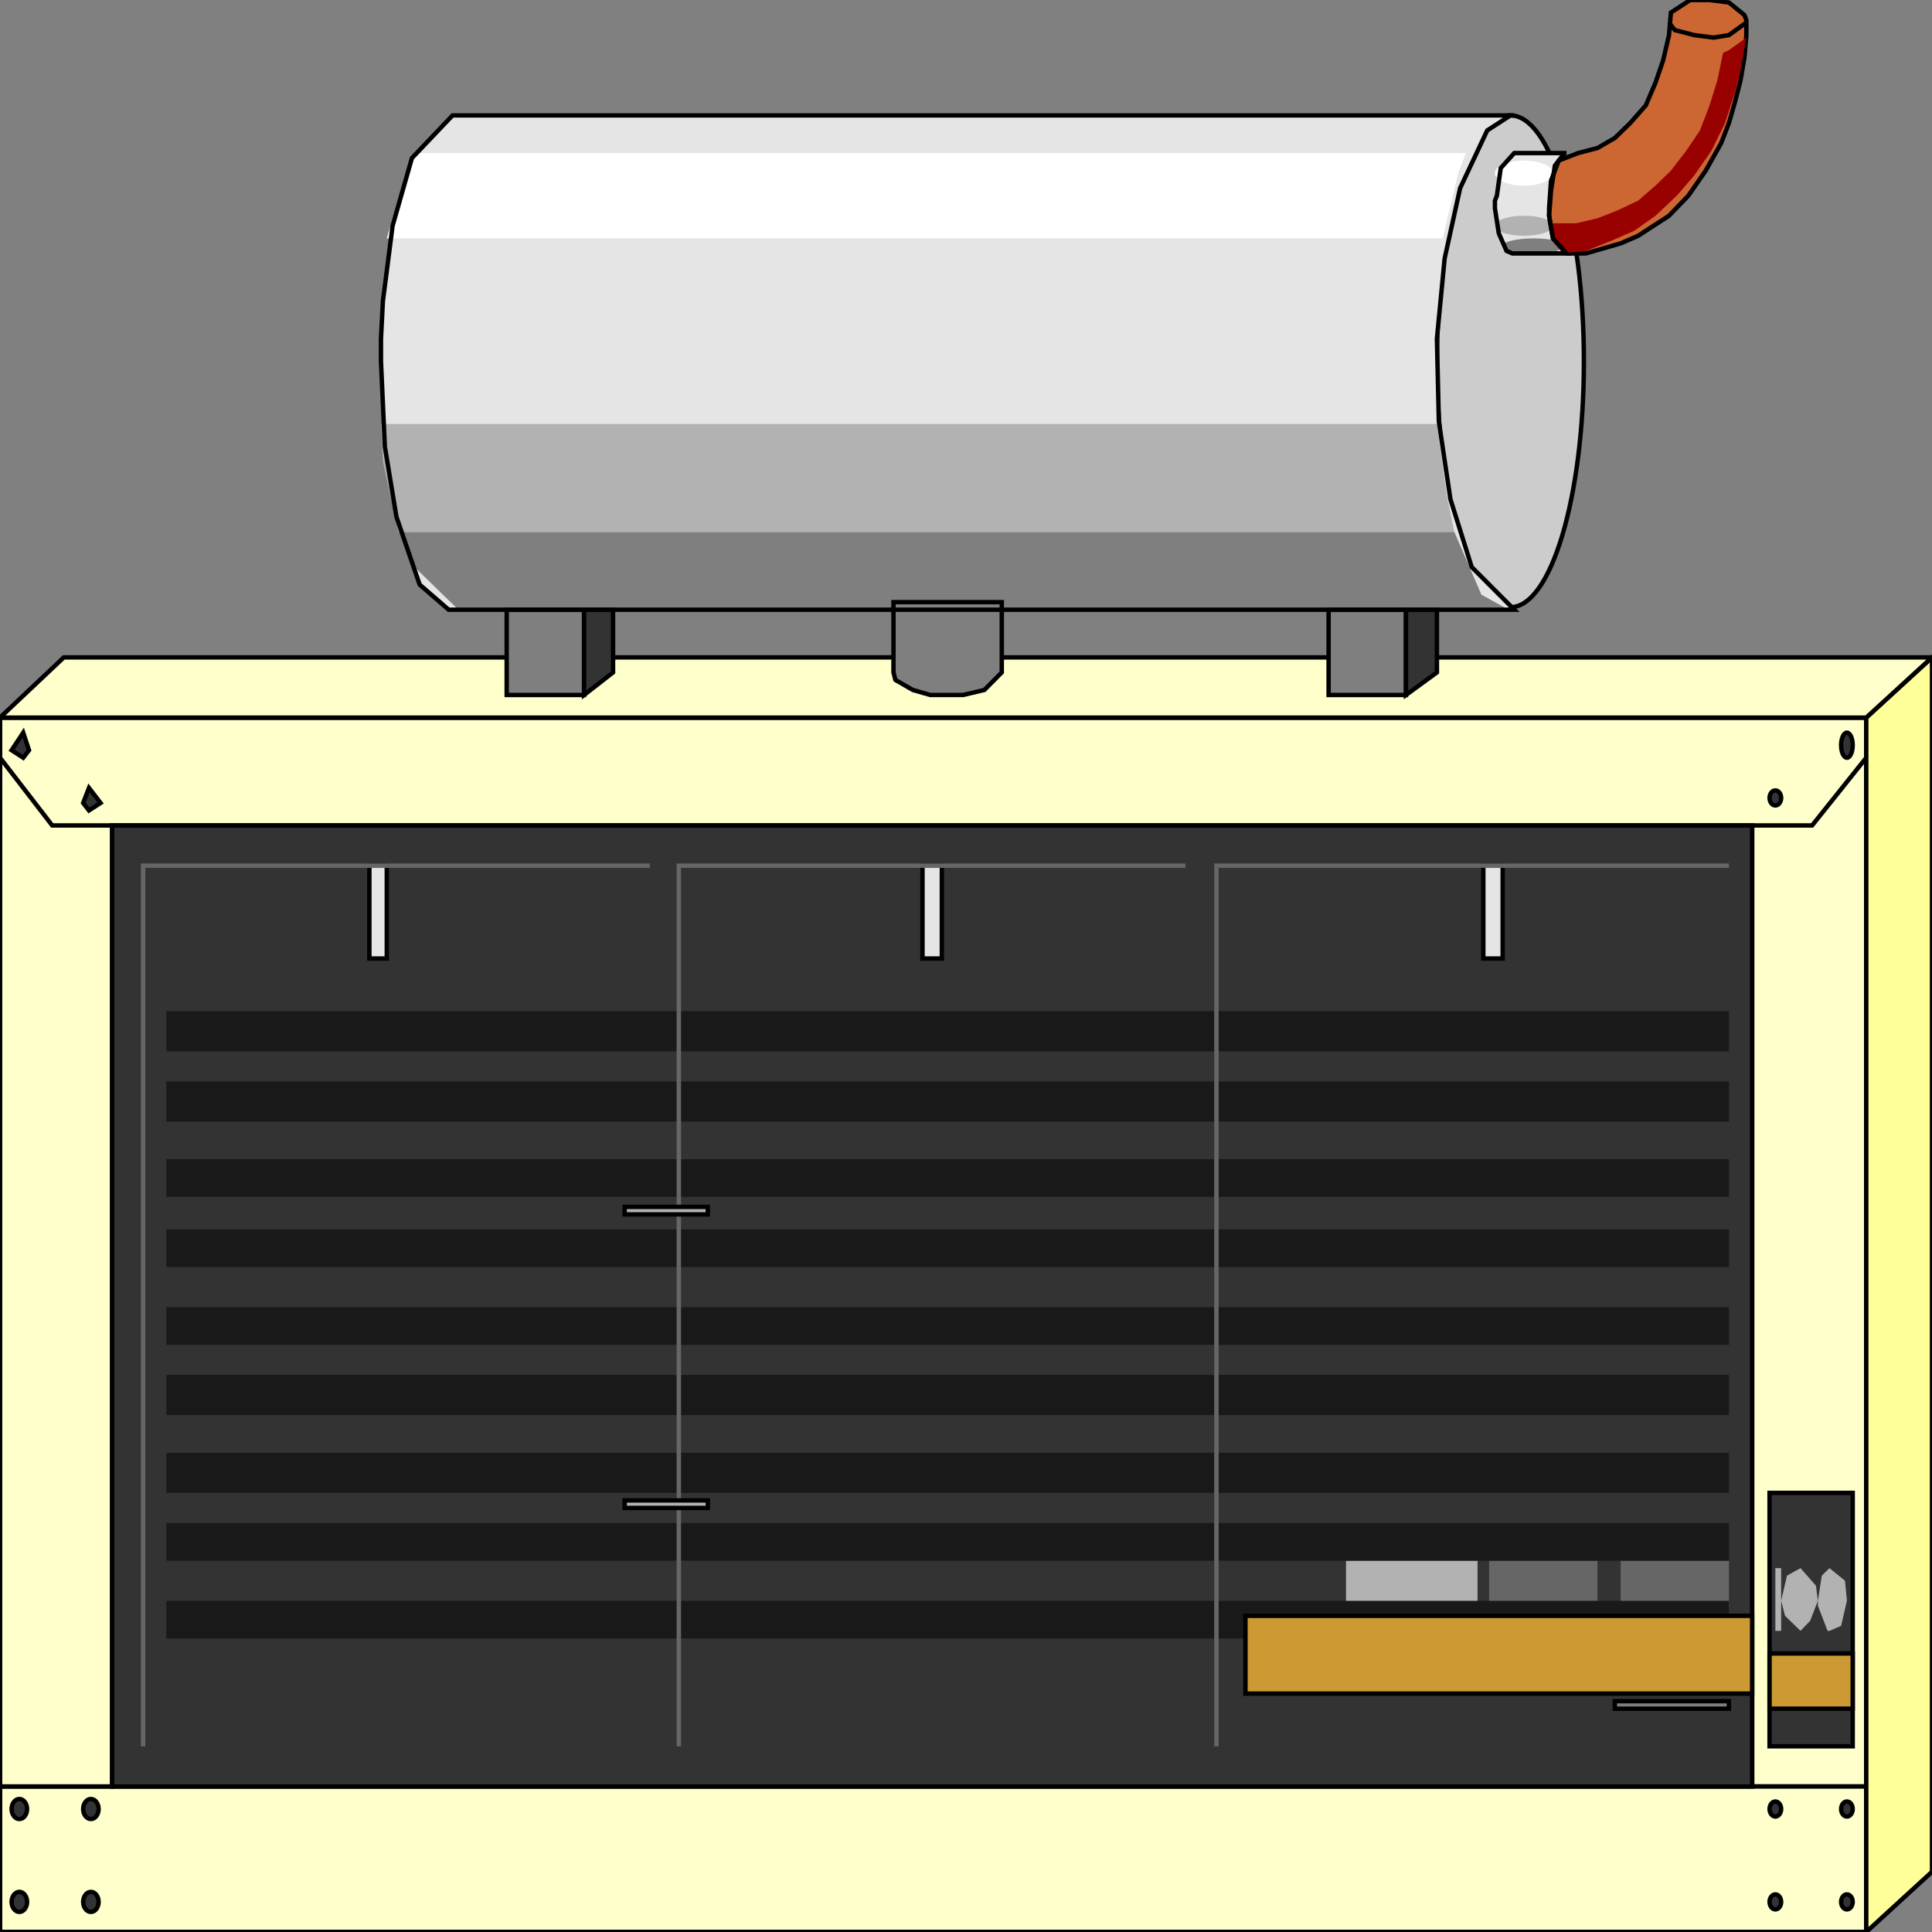 <svg width="150" height="150" viewBox="0 0 150 150" fill="none" xmlns="http://www.w3.org/2000/svg">
<rect x="0" y="0" width="150" height="150" fill="#808080" stroke="none"/>
<g clip-path="url(#clip0_2109_221493)">
<path d="M117.267 47.143C120.418 47.143 122.973 38.596 122.973 28.052C122.973 17.508 120.418 8.961 117.267 8.961C114.116 8.961 111.562 17.508 111.562 28.052C111.562 38.596 114.116 47.143 117.267 47.143Z" fill="#CCCCCC" stroke="black" stroke-width="0.342"/>
<path d="M121.622 11.883H117.568L116.517 13.052L116.217 15.194L116.066 15.584V16.169L116.367 18.117L116.967 19.48L117.418 19.675H117.568H121.622L120.571 18.506L120.271 16.753L120.421 14.805L120.721 12.857L121.472 11.883H121.622Z" fill="#E5E5E5"/>
<path d="M117.567 8.961H35.135L31.982 12.273L30.48 17.532L29.729 23.377L29.579 26.299V27.273V28.052L29.879 34.675L30.78 40.13L32.582 45.389L34.834 47.338H35.135H117.567L114.264 44.026L112.612 38.766L111.711 32.727L111.561 26.299L112.162 20.065L113.363 14.61L115.465 10.13L117.267 8.961H117.567Z" fill="#E5E5E5"/>
<path d="M119.069 19.677C120.396 19.677 121.472 19.415 121.472 19.092C121.472 18.77 120.396 18.508 119.069 18.508C117.743 18.508 116.667 18.77 116.667 19.092C116.667 19.415 117.743 19.677 119.069 19.677Z" fill="#7F7F7F"/>
<path d="M117.117 47.336H35.585L31.982 43.829L30.931 41.297H112.913L115.015 46.167L117.117 47.336Z" fill="#7F7F7F"/>
<path d="M118.319 14.417C119.563 14.417 120.571 13.981 120.571 13.443C120.571 12.905 119.563 12.469 118.319 12.469C117.075 12.469 116.066 12.905 116.066 13.443C116.066 13.981 117.075 14.417 118.319 14.417Z" fill="white"/>
<path d="M113.814 11.883H32.282L30.481 16.948L30.03 18.506H112.012L113.213 13.441L113.814 11.883Z" fill="white"/>
<path d="M112.912 41.298H30.93L29.729 35.844L29.579 32.922H111.561L112.312 38.376L112.912 41.298Z" fill="#B2B2B2"/>
<path d="M118.319 18.308C119.563 18.308 120.571 17.96 120.571 17.529C120.571 17.099 119.563 16.75 118.319 16.75C117.075 16.75 116.066 17.099 116.066 17.529C116.066 17.96 117.075 18.308 118.319 18.308Z" fill="#B2B2B2"/>
<path d="M136.036 138.698H144.895V55.711H136.036V138.698Z" fill="#FFFFCC" stroke="black" stroke-width="0.342"/>
<path d="M0 138.703H144.895V150.002H0V138.703Z" fill="#FFFFCC" stroke="black" stroke-width="0.342"/>
<path d="M8.709 138.698V55.711H0V138.698H8.709Z" fill="#FFFFCC"/>
<path d="M0 138.698H8.709V55.711H0V138.698Z" stroke="black" stroke-width="0.342"/>
<path d="M0 55.711V58.828L4.054 64.088H140.691L144.895 58.828V55.711H0Z" fill="#FFFFCC" stroke="black" stroke-width="0.342"/>
<path d="M0 149.997H144.895V55.711H0V149.997Z" stroke="black" stroke-width="0.342"/>
<path d="M8.709 64.094H136.036V138.704H8.709V64.094Z" fill="#333333" stroke="black" stroke-width="0.342"/>
<path d="M137.388 135.582H143.844V115.906H137.388V135.582Z" fill="#333333" stroke="black" stroke-width="0.342"/>
<path d="M1.502 141.23C1.834 141.23 2.103 140.881 2.103 140.451C2.103 140.021 1.834 139.672 1.502 139.672C1.17 139.672 0.901 140.021 0.901 140.451C0.901 140.881 1.17 141.23 1.502 141.23Z" fill="#333333" stroke="black" stroke-width="0.342"/>
<path d="M7.057 141.23C7.388 141.23 7.657 140.881 7.657 140.451C7.657 140.021 7.388 139.672 7.057 139.672C6.725 139.672 6.456 140.021 6.456 140.451C6.456 140.881 6.725 141.23 7.057 141.23Z" fill="#333333" stroke="black" stroke-width="0.342"/>
<path d="M1.502 148.441C1.834 148.441 2.103 148.092 2.103 147.662C2.103 147.232 1.834 146.883 1.502 146.883C1.17 146.883 0.901 147.232 0.901 147.662C0.901 148.092 1.17 148.441 1.502 148.441Z" fill="#333333" stroke="black" stroke-width="0.342"/>
<path d="M7.057 148.441C7.388 148.441 7.657 148.092 7.657 147.662C7.657 147.232 7.388 146.883 7.057 146.883C6.725 146.883 6.456 147.232 6.456 147.662C6.456 148.092 6.725 148.441 7.057 148.441Z" fill="#333333" stroke="black" stroke-width="0.342"/>
<path d="M1.802 56.883L2.253 58.246L1.802 58.831L0.901 58.246L1.802 56.883Z" fill="#333333" stroke="black" stroke-width="0.342"/>
<path d="M6.907 61.172L7.807 62.341L6.907 62.925L6.456 62.341L6.907 61.172Z" fill="#333333" stroke="black" stroke-width="0.342"/>
<path d="M137.838 62.536C138.087 62.536 138.289 62.274 138.289 61.952C138.289 61.629 138.087 61.367 137.838 61.367C137.589 61.367 137.388 61.629 137.388 61.952C137.388 62.274 137.589 62.536 137.838 62.536Z" fill="#333333" stroke="black" stroke-width="0.342"/>
<path d="M143.394 58.831C143.643 58.831 143.844 58.395 143.844 57.857C143.844 57.319 143.643 56.883 143.394 56.883C143.145 56.883 142.943 57.319 142.943 57.857C142.943 58.395 143.145 58.831 143.394 58.831Z" fill="#333333" stroke="black" stroke-width="0.342"/>
<path d="M137.838 141.036C138.087 141.036 138.289 140.774 138.289 140.452C138.289 140.129 138.087 139.867 137.838 139.867C137.589 139.867 137.388 140.129 137.388 140.452C137.388 140.774 137.589 141.036 137.838 141.036Z" fill="#333333" stroke="black" stroke-width="0.342"/>
<path d="M137.838 148.247C138.087 148.247 138.289 147.985 138.289 147.663C138.289 147.34 138.087 147.078 137.838 147.078C137.589 147.078 137.388 147.34 137.388 147.663C137.388 147.985 137.589 148.247 137.838 148.247Z" fill="#333333" stroke="black" stroke-width="0.342"/>
<path d="M143.394 141.036C143.643 141.036 143.844 140.774 143.844 140.452C143.844 140.129 143.643 139.867 143.394 139.867C143.145 139.867 142.943 140.129 142.943 140.452C142.943 140.774 143.145 141.036 143.394 141.036Z" fill="#333333" stroke="black" stroke-width="0.342"/>
<path d="M143.394 148.247C143.643 148.247 143.844 147.985 143.844 147.663C143.844 147.34 143.643 147.078 143.394 147.078C143.145 147.078 142.943 147.34 142.943 147.663C142.943 147.985 143.145 148.247 143.394 148.247Z" fill="#333333" stroke="black" stroke-width="0.342"/>
<path d="M125.375 132.078H134.234V132.663H125.375V132.078Z" fill="#7F7F7F" stroke="black" stroke-width="0.342"/>
<path d="M124.024 121.172H115.615V124.873H124.024V121.172Z" fill="#666666"/>
<path d="M134.235 121.172H125.826V124.873H134.235V121.172Z" fill="#666666"/>
<path d="M114.715 121.172H104.505V124.873H114.715V121.172Z" fill="#B2B2B2"/>
<path d="M139.79 121.75L140.991 123.114L141.141 124.282L140.54 125.841L139.79 126.62L138.588 125.451L138.288 124.282L138.739 122.334L139.79 121.75Z" fill="#B2B2B2"/>
<path d="M142.043 121.75L143.244 122.724L143.394 124.282L142.943 126.231L142.043 126.62H141.892L141.142 124.672V124.282L141.442 122.334L142.043 121.75Z" fill="#B2B2B2"/>
<path d="M137.838 121.75H138.288V126.62H137.838V121.75Z" fill="#B2B2B2"/>
<path d="M71.622 67.211H73.124V74.419H71.622V67.211Z" fill="#E5E5E5" stroke="black" stroke-width="0.342"/>
<path d="M28.679 67.211H30.03V74.419H28.679V67.211Z" fill="#E5E5E5" stroke="black" stroke-width="0.342"/>
<path d="M115.165 67.211H116.667V74.419H115.165V67.211Z" fill="#E5E5E5" stroke="black" stroke-width="0.342"/>
<path d="M12.913 78.508H134.234V81.625H12.913V78.508Z" fill="#191919"/>
<path d="M12.913 83.961H134.234V87.078H12.913V83.961Z" fill="#191919"/>
<path d="M12.913 90H134.234V92.922H12.913V90Z" fill="#191919"/>
<path d="M12.913 95.453H134.234V98.375H12.913V95.453Z" fill="#191919"/>
<path d="M12.913 101.492H134.234V104.414H12.913V101.492Z" fill="#191919"/>
<path d="M12.913 106.75H134.234V109.867H12.913V106.75Z" fill="#191919"/>
<path d="M12.913 112.789H134.234V115.906H12.913V112.789Z" fill="#191919"/>
<path d="M12.913 118.25H134.234V121.172H12.913V118.25Z" fill="#191919"/>
<path d="M12.913 124.289H134.234V127.211H12.913V124.289Z" fill="#191919"/>
<path d="M94.444 135.588V67.211H134.234" stroke="#666666" stroke-width="0.342"/>
<path d="M52.703 135.588V67.211H92.043" stroke="#666666" stroke-width="0.342"/>
<path d="M11.111 135.588V67.211H50.451" stroke="#666666" stroke-width="0.342"/>
<path d="M54.955 93.703V94.287H48.498V93.703H54.955Z" fill="#B2B2B2" stroke="black" stroke-width="0.342"/>
<path d="M54.955 116.492V117.077H48.498V116.492H54.955Z" fill="#B2B2B2" stroke="black" stroke-width="0.342"/>
<path d="M137.388 128.375H143.844V132.661H137.388V128.375Z" fill="#CC9933" stroke="black" stroke-width="0.342"/>
<path d="M96.696 125.453H136.036V131.492H96.696V125.453Z" fill="#CC9933" stroke="black" stroke-width="0.342"/>
<path d="M144.895 150L150 145.325V51.039L144.895 55.714V150Z" fill="#FFFF99" stroke="black" stroke-width="0.342"/>
<path d="M0 55.714H144.895L150 51.039H4.955L0 55.714Z" fill="#FFFFCC" stroke="black" stroke-width="0.342"/>
<path d="M121.622 19.675L120.571 18.506L120.271 16.753V16.364V16.169L120.421 14.026L121.021 12.467L122.523 11.883L124.024 11.493L125.376 10.714L126.577 9.545L127.778 8.182L128.529 6.429L129.129 4.675L129.58 2.727L129.73 0.974L131.231 0H132.132H132.433H132.733L134.234 0.195L135.436 1.169L135.586 1.558V1.753V2.727L135.436 4.481L135.135 6.234L134.685 7.987L134.234 9.545L133.634 11.104L132.433 13.247L131.081 15.195L129.58 16.753L128.379 17.532L127.177 18.312L125.826 18.896L124.475 19.286L123.123 19.675H122.373H121.622Z" fill="#CC6633" stroke="black" stroke-width="0.342"/>
<path d="M135.585 1.75L134.234 2.724L133.033 2.919L131.531 2.724L130.03 2.334L129.579 1.75" stroke="black" stroke-width="0.342"/>
<path d="M121.171 19.675L123.123 19.48L125.075 18.701L126.877 17.922L128.529 16.753L130.18 15.195L131.532 13.636L132.883 11.688L133.934 9.545L134.685 7.208L135.135 5.454L135.436 3.701L135.586 2.922L134.234 3.896L133.784 4.091L133.334 6.234L132.733 8.182L131.982 10.13L130.931 11.688L129.73 13.246L128.529 14.415L127.177 15.584L125.526 16.363L124.024 16.948L122.373 17.337H120.871H120.421H120.271L120.421 17.727L121.171 19.48V19.675Z" fill="#990000"/>
<path d="M103.153 47.336H109.159V53.959H103.153V47.336Z" fill="#7F7F7F" stroke="black" stroke-width="0.342"/>
<path d="M77.778 52.205L76.426 53.568L74.775 53.958H74.024H72.222L70.871 53.568L69.519 52.789L69.369 52.205V46.75H77.778V52.205Z" fill="#7F7F7F" stroke="black" stroke-width="0.342"/>
<path d="M39.339 47.336H45.345V53.959H39.339V47.336Z" fill="#7F7F7F" stroke="black" stroke-width="0.342"/>
<path d="M109.159 53.959L111.562 52.206V47.336H109.159V53.959Z" fill="#333333" stroke="black" stroke-width="0.342"/>
<path d="M45.346 53.959L47.598 52.206V47.336H45.346V53.959Z" fill="#333333" stroke="black" stroke-width="0.342"/>
<path d="M121.622 11.883H117.568L116.517 13.052L116.217 15.194L116.066 15.584V16.169L116.367 18.117L116.967 19.48L117.418 19.675H117.568H121.622L120.571 18.506L120.271 16.753L120.421 14.805L120.721 12.857L121.472 11.883H121.622Z" stroke="black" stroke-width="0.342"/>
<path d="M117.567 8.961H35.135L31.982 12.273L30.48 17.532L29.729 23.377L29.579 26.299V27.273V28.052L29.879 34.675L30.78 40.13L32.582 45.389L34.834 47.338H35.135H117.567L114.264 44.026L112.612 38.766L111.711 32.727L111.561 26.299L112.162 20.065L113.363 14.61L115.465 10.13L117.267 8.961H117.567Z" stroke="black" stroke-width="0.342"/>
</g>
<defs>
<clipPath id="clip0_2109_221493">
<rect width="150" height="150" fill="white"/>
</clipPath>
</defs>
</svg>
